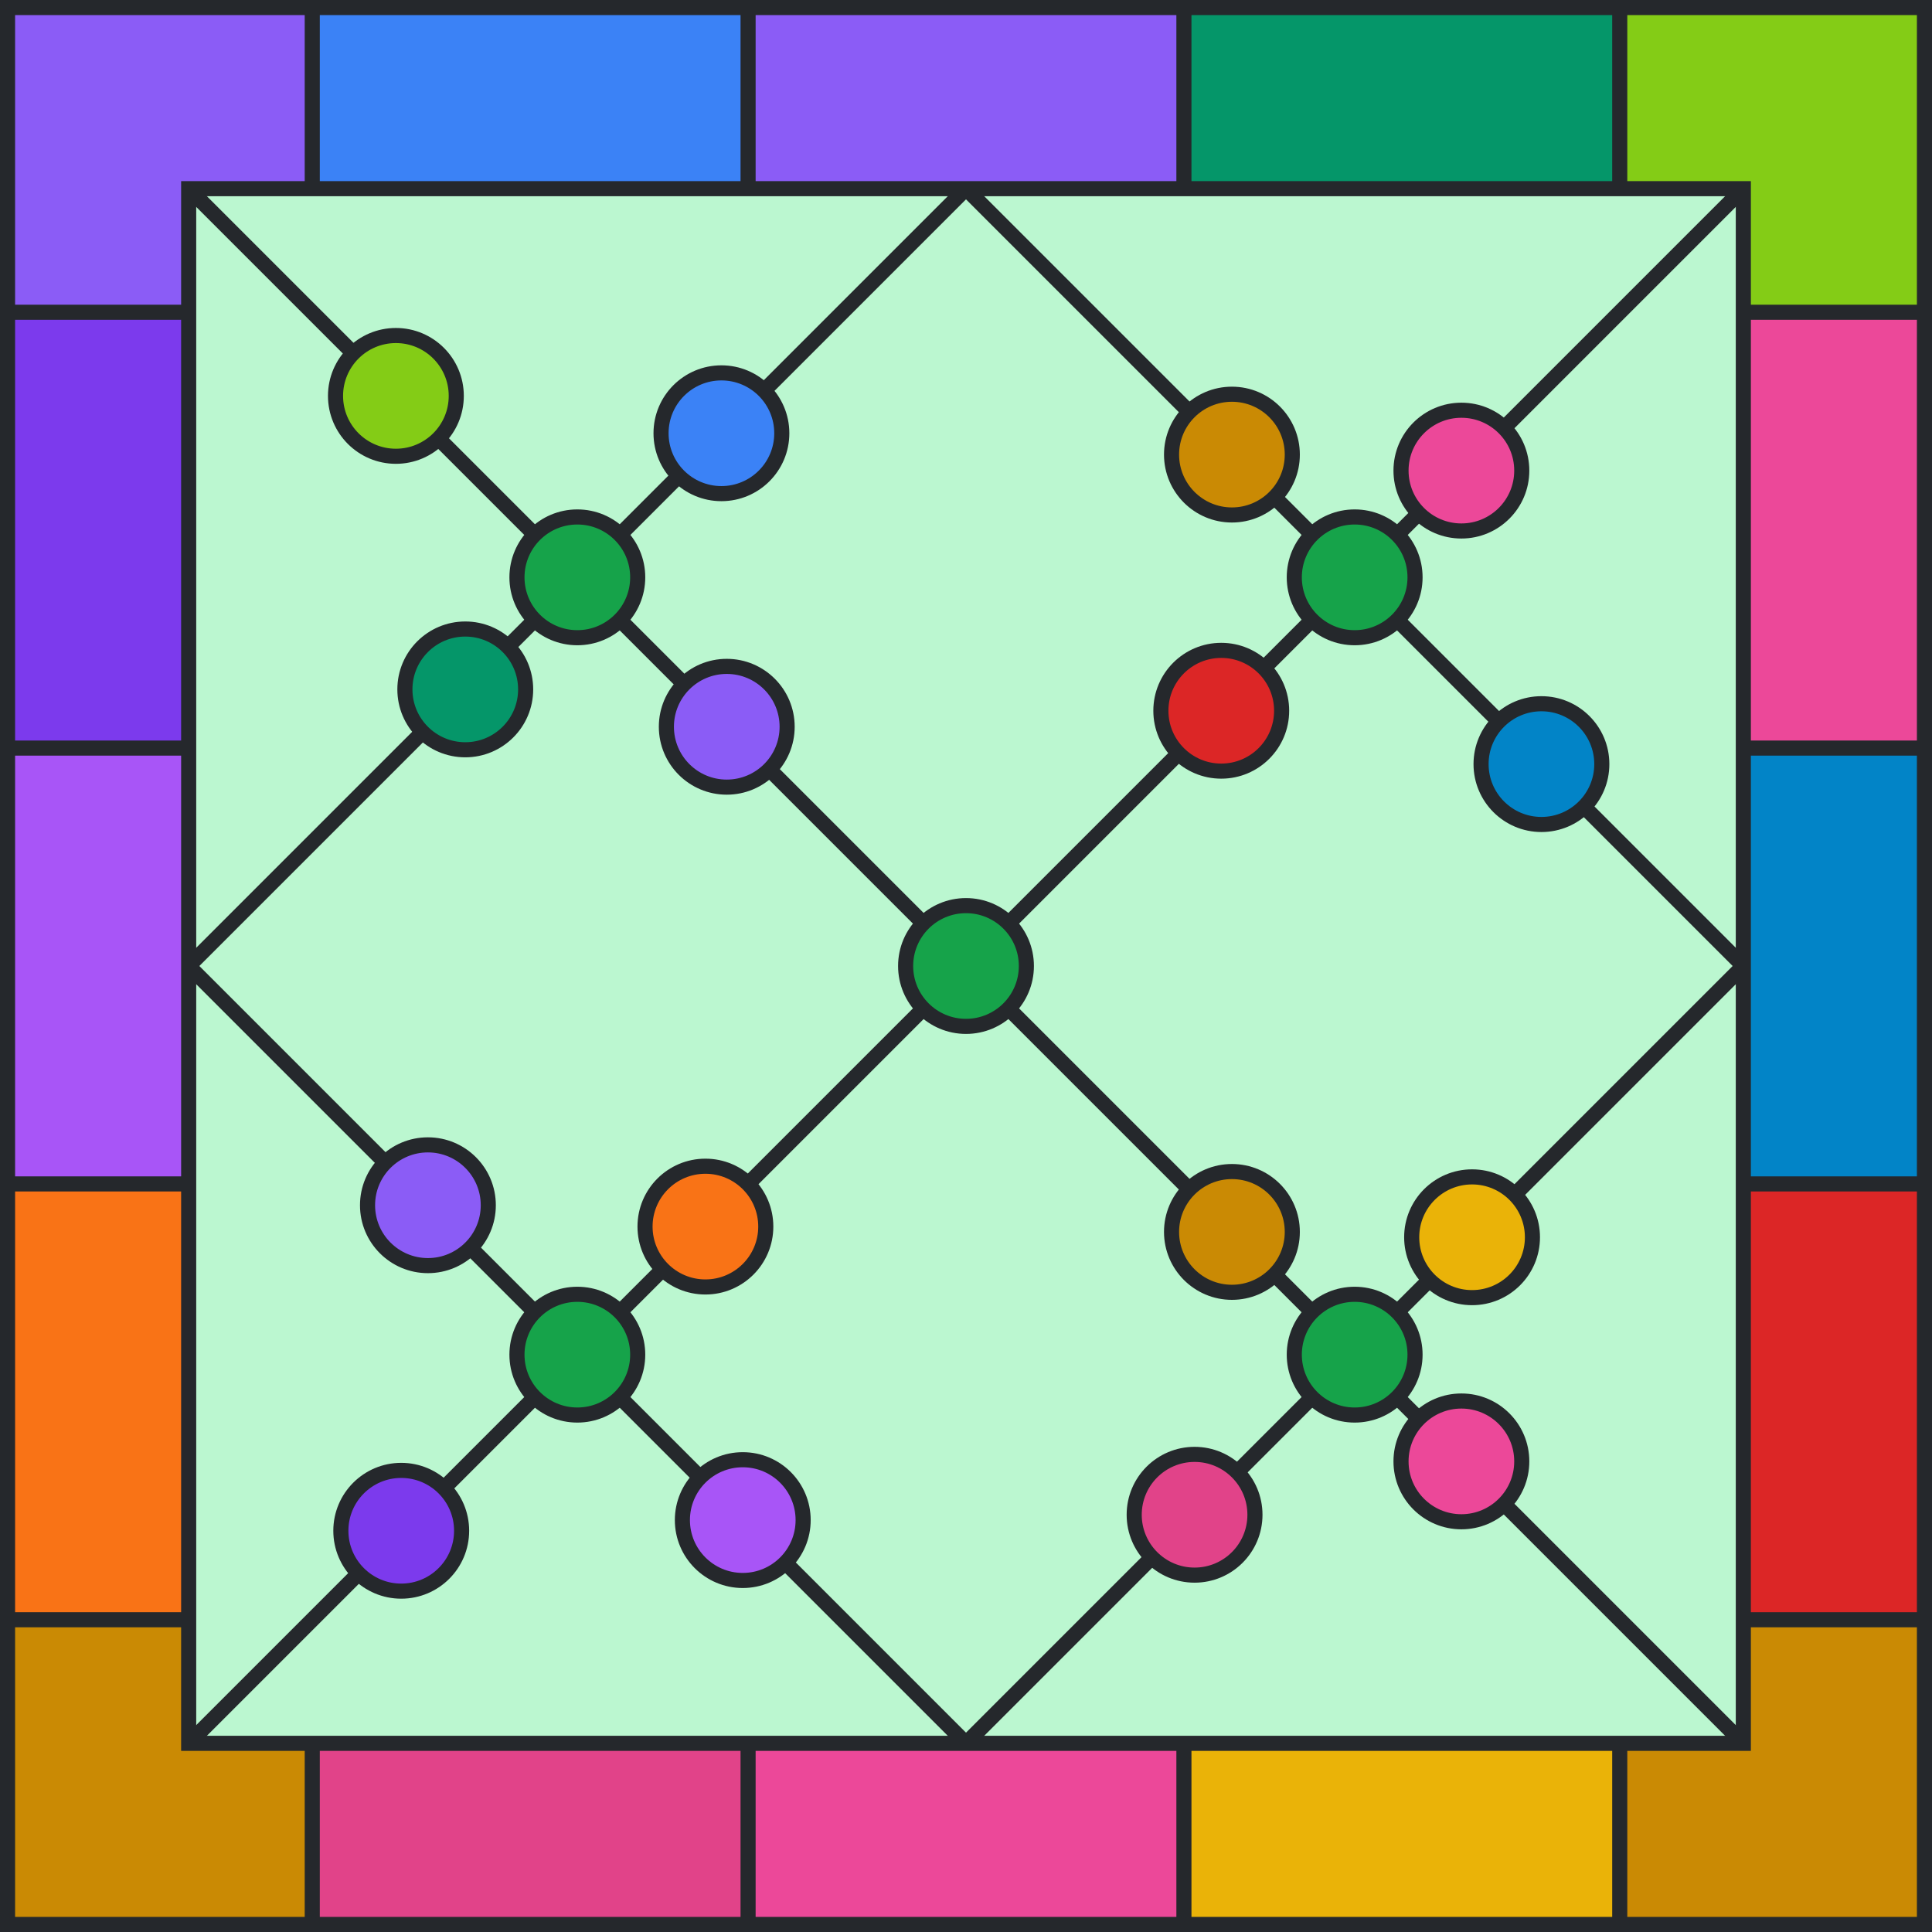 <svg viewBox="0 0 512 512" height="512" width="512" xmlns="http://www.w3.org/2000/svg" xmlns:xlink="http://www.w3.org/1999/xlink"><rect x="0" y="0" width="512" height="512" fill="#bbf7d0"></rect><path d="M 82.75 25 L 198.25 25" stroke-width="50" stroke="#3B82F6" fill="none"></path><path d="M 198.25 25 L 313.75 25" stroke-width="50" stroke="#8B5CF6" fill="none"></path><path d="M 313.75 25 L 429.25 25" stroke-width="50" stroke="#059669" fill="none"></path><path d="M 429.25 25 L 487 25 L 487 82.75" stroke-width="50" stroke="#84CC16" fill="none"></path><path d="M 487 82.75 L 487 198.25" stroke-width="50" stroke="#EC4899" fill="none"></path><path d="M 487 198.25 L 487 313.75" stroke-width="50" stroke="#0284C7" fill="none"></path><path d="M 487 313.75 L 487 429.25" stroke-width="50" stroke="#DC2626" fill="none"></path><path d="M 487 429.25 L 487 487 L 429.25 487" stroke-width="50" stroke="#CA8A04" fill="none"></path><path d="M 429.25 487 L 313.75 487" stroke-width="50" stroke="#EAB308" fill="none"></path><path d="M 313.75 487 L 198.25 487" stroke-width="50" stroke="#EC4899" fill="none"></path><path d="M 198.25 487 L 82.75 487" stroke-width="50" stroke="#E14389" fill="none"></path><path d="M 82.75 487 L 25 487 L 25 429.25" stroke-width="50" stroke="#CA8A04" fill="none"></path><path d="M 25 429.25 L 25 313.75" stroke-width="50" stroke="#F97316" fill="none"></path><path d="M 25 313.75 L 25 198.25" stroke-width="50" stroke="#A855F7" fill="none"></path><path d="M 25 198.25 L 25 82.75" stroke-width="50" stroke="#7C3AED" fill="none"></path><path d="M 25 82.75 L 25 25 L 82.75 25" stroke-width="50" stroke="#8B5CF6" fill="none"></path><line x1="82.75" y1="0" x2="82.75" y2="50" stroke-width="4" stroke="#25282c"></line><line x1="198.25" y1="0" x2="198.25" y2="50" stroke-width="4" stroke="#25282c"></line><line x1="313.75" y1="0" x2="313.75" y2="50" stroke-width="4" stroke="#25282c"></line><line x1="429.25" y1="0" x2="429.25" y2="50" stroke-width="4" stroke="#25282c"></line><line x1="82.75" y1="462" x2="82.75" y2="512" stroke-width="4" stroke="#25282c"></line><line x1="198.25" y1="462" x2="198.25" y2="512" stroke-width="4" stroke="#25282c"></line><line x1="313.75" y1="462" x2="313.75" y2="512" stroke-width="4" stroke="#25282c"></line><line x1="429.25" y1="462" x2="429.25" y2="512" stroke-width="4" stroke="#25282c"></line><line x1="0" y1="82.75" x2="50" y2="82.75" stroke-width="4" stroke="#25282c"></line><line x1="0" y1="198.25" x2="50" y2="198.25" stroke-width="4" stroke="#25282c"></line><line x1="0" y1="313.75" x2="50" y2="313.75" stroke-width="4" stroke="#25282c"></line><line x1="0" y1="429.25" x2="50" y2="429.25" stroke-width="4" stroke="#25282c"></line><line x1="462" y1="82.75" x2="512" y2="82.75" stroke-width="4" stroke="#25282c"></line><line x1="462" y1="198.25" x2="512" y2="198.25" stroke-width="4" stroke="#25282c"></line><line x1="462" y1="313.75" x2="512" y2="313.75" stroke-width="4" stroke="#25282c"></line><line x1="462" y1="429.25" x2="512" y2="429.25" stroke-width="4" stroke="#25282c"></line><rect x="2" y="2" width="508" height="508" stroke-width="4" stroke="#25282c" fill="none"></rect><rect x="50" y="50" width="412" height="412" stroke-width="4" stroke="#25282c" fill="none"></rect><line x1="50" y1="50" x2="462" y2="462" stroke-width="4" stroke="#25282c"></line><line x1="50" y1="462" x2="462" y2="50" stroke-width="4" stroke="#25282c"></line><line x1="50" y1="256" x2="256" y2="50" stroke-width="4" stroke="#25282c"></line><line x1="256" y1="462" x2="462" y2="256" stroke-width="4" stroke="#25282c"></line><line x1="50" y1="256" x2="256" y2="462" stroke-width="4" stroke="#25282c"></line><line x1="256" y1="50" x2="462" y2="256" stroke-width="4" stroke="#25282c"></line><circle cx="191.184" cy="114.816" r="16" fill="#3B82F6" stroke-width="4" stroke="#25282c"></circle><circle cx="192.598" cy="192.598" r="16" fill="#8B5CF6" stroke-width="4" stroke="#25282c"></circle><circle cx="123.302" cy="182.698" r="16" fill="#059669" stroke-width="4" stroke="#25282c"></circle><circle cx="104.917" cy="104.917" r="16" fill="#84CC16" stroke-width="4" stroke="#25282c"></circle><circle cx="387.284" cy="124.716" r="16" fill="#EC4899" stroke-width="4" stroke="#25282c"></circle><circle cx="408.497" cy="202.497" r="16" fill="#0284C7" stroke-width="4" stroke="#25282c"></circle><circle cx="323.645" cy="188.355" r="16" fill="#DC2626" stroke-width="4" stroke="#25282c"></circle><circle cx="326.473" cy="120.473" r="16" fill="#CA8A04" stroke-width="4" stroke="#25282c"></circle><circle cx="390.113" cy="327.887" r="16" fill="#EAB308" stroke-width="4" stroke="#25282c"></circle><circle cx="387.284" cy="387.284" r="16" fill="#EC4899" stroke-width="4" stroke="#25282c"></circle><circle cx="316.574" cy="401.426" r="16" fill="#E14389" stroke-width="4" stroke="#25282c"></circle><circle cx="326.473" cy="326.473" r="16" fill="#CA8A04" stroke-width="4" stroke="#25282c"></circle><circle cx="186.941" cy="325.059" r="16" fill="#F97316" stroke-width="4" stroke="#25282c"></circle><circle cx="196.841" cy="402.841" r="16" fill="#A855F7" stroke-width="4" stroke="#25282c"></circle><circle cx="106.331" cy="405.669" r="16" fill="#7C3AED" stroke-width="4" stroke="#25282c"></circle><circle cx="113.402" cy="319.402" r="16" fill="#8B5CF6" stroke-width="4" stroke="#25282c"></circle><circle r="16" cx="153" cy="153" stroke-width="4" stroke="#25282c" fill="#16a34a"></circle><circle r="16" cx="359" cy="153" stroke-width="4" stroke="#25282c" fill="#16a34a"></circle><circle r="16" cx="359" cy="359" stroke-width="4" stroke="#25282c" fill="#16a34a"></circle><circle r="16" cx="153" cy="359" stroke-width="4" stroke="#25282c" fill="#16a34a"></circle><circle r="16" cx="256" cy="256" stroke-width="4" stroke="#25282c" fill="#16a34a"></circle></svg>